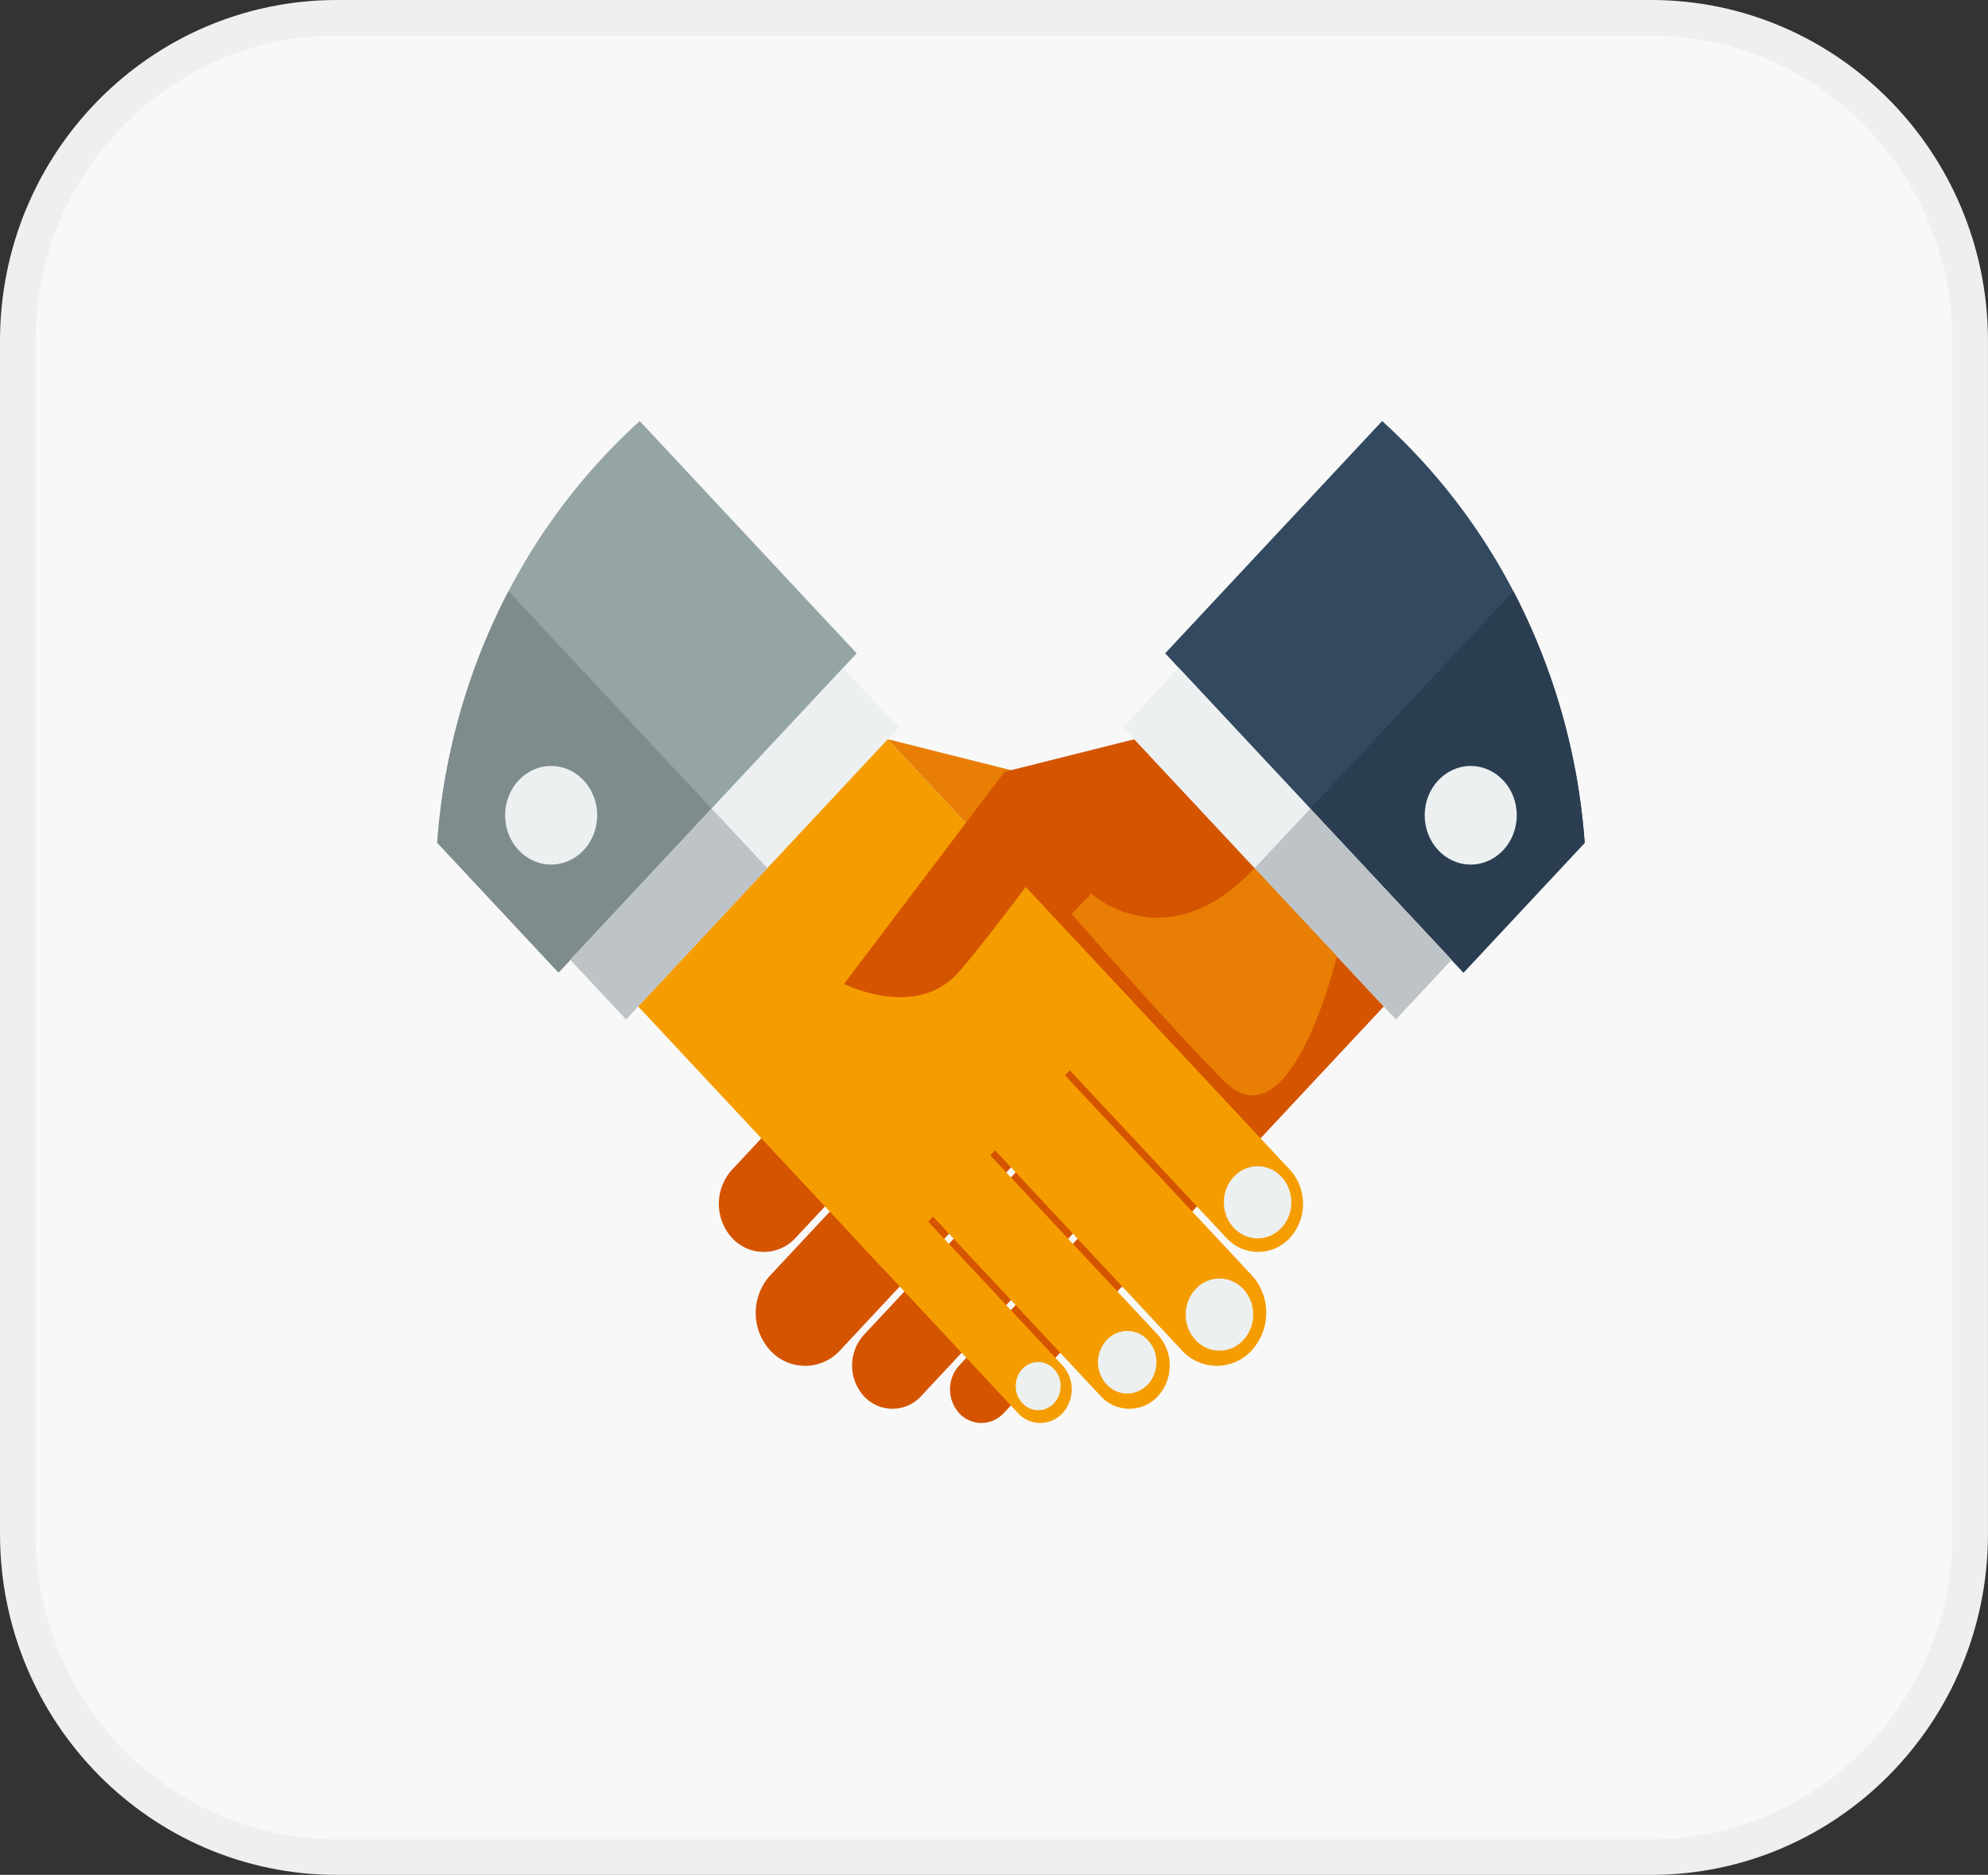 <svg xmlns="http://www.w3.org/2000/svg" width="55.977" height="52.793" viewBox="0 0 55.977 52.793">
  <rect x="0" y="0" width="55.977" height="52.793" fill="#333333" stroke="none"/>
  <g id="Group_18050" data-name="Group 18050" transform="translate(-9432 1886.646)">
    <g id="Group_18049" data-name="Group 18049" transform="translate(9406 -2267.646)">
      <g id="Group_12334" data-name="Group 12334" transform="translate(26 381)">
        <g id="Path_27468" data-name="Path 27468" fill="#f8f8f8">
          <path d="M 46.489 52.294 L 9.487 52.294 C 4.532 52.294 0.5 48.212 0.5 43.195 L 0.5 9.599 C 0.5 4.582 4.532 0.5 9.487 0.5 L 46.489 0.5 C 51.444 0.5 55.476 4.582 55.476 9.599 L 55.476 43.195 C 55.476 48.212 51.444 52.294 46.489 52.294 Z" stroke="none"/>
          <path d="M 9.487 1 C 4.807 1 1 4.857 1 9.599 L 1 43.195 C 1 47.936 4.807 51.794 9.487 51.794 L 46.489 51.794 C 51.169 51.794 54.976 47.936 54.976 43.195 L 54.976 9.599 C 54.976 4.857 51.169 1 46.489 1 L 9.487 1 M 9.487 -3.814697265625e-06 L 46.489 -3.814697265625e-06 C 51.728 -3.814697265625e-06 55.976 4.298 55.976 9.599 L 55.976 43.195 C 55.976 48.496 51.728 52.794 46.489 52.794 L 9.487 52.794 C 4.248 52.794 -3.814697265625e-06 48.496 -3.814697265625e-06 43.195 L -3.814697265625e-06 9.599 C -3.814697265625e-06 4.298 4.248 -3.814697265625e-06 9.487 -3.814697265625e-06 Z" stroke="none" fill="#efefef"/>
        </g>
        <g id="Design" transform="translate(12.311 11.856)">
          <g id="Strategy" transform="translate(0 0)">
            <g id="partnership">
              <path id="Path_23942" data-name="Path 23942" d="M337.411,72.26a18.134,18.134,0,0,0-2.008-7.084,17.226,17.226,0,0,0-3.694-4.79l-6.11,6.541L334,75.92l3.412-3.653Z" transform="translate(-305.102 -60.386)" fill="#33495f"/>
              <path id="Path_23943" data-name="Path 23943" d="M390.118,137.192l4.312,4.617,3.415-3.656a18.134,18.134,0,0,0-2.008-7.084L393.1,134Z" transform="translate(-365.536 -126.279)" fill="#2b3e51"/>
              <path id="Path_23944" data-name="Path 23944" d="M7.511,60.387a17.222,17.222,0,0,0-3.694,4.79,18.134,18.134,0,0,0-2.008,7.084l3.415,3.656,2.848-3.049L9.537,71.3l4.084-4.372Z" transform="translate(-1.809 -60.387)" fill="#95a5a6"/>
              <path id="Path_23945" data-name="Path 23945" d="M1.809,138.153l3.415,3.656,2.848-3.049,1.464-1.567-5.72-6.123A18.134,18.134,0,0,0,1.809,138.153Z" transform="translate(-1.809 -126.279)" fill="#7f8c8d"/>
              <path id="Path_24439" data-name="Path 24439" d="M.35.357,10.836,0l-.35,10.289L0,10.646Z" transform="translate(27.399 16.225) rotate(135)" fill="#d55400"/>
              <path id="Path_23946" data-name="Path 23946" d="M127.448,301.415a1.211,1.211,0,0,0,1.79,0l4.521-4.84a1.428,1.428,0,0,0,0-1.917h0a1.211,1.211,0,0,0-1.791,0l-4.521,4.84a1.428,1.428,0,0,0,0,1.917Z" transform="translate(-119.148 -278.414)" fill="#d55400"/>
              <path id="Path_23947" data-name="Path 23947" d="M143.872,319.2a1.332,1.332,0,0,0,1.97,0l6.267-6.709a1.571,1.571,0,0,0,0-2.108h0a1.332,1.332,0,0,0-1.97,0l-6.267,6.709a1.571,1.571,0,0,0,0,2.108Z" transform="translate(-134.498 -293.032)" fill="#d55400"/>
              <path id="Path_23948" data-name="Path 23948" d="M186.684,357.832a1.09,1.09,0,0,0,1.611,0l5.372-5.75a1.285,1.285,0,0,0,0-1.725h0a1.09,1.09,0,0,0-1.611,0l-5.372,5.75a1.285,1.285,0,0,0,0,1.725Z" transform="translate(-174.67 -330.375)" fill="#d55400"/>
              <path id="Path_23949" data-name="Path 23949" d="M230.2,382.47a.848.848,0,0,0,1.253,0l4.611-4.936a1,1,0,0,0,0-1.342h0a.848.848,0,0,0-1.253,0l-4.611,4.936a1,1,0,0,0,0,1.342Z" transform="translate(-215.503 -354.534)" fill="#d55400"/>
              <path id="Path_24440" data-name="Path 24440" d="M.383.078,2.677,0,2.294,11.25,0,11.328Z" transform="translate(28.888 14.958) rotate(135)" fill="#ecf0f1"/>
              <path id="Path_24441" data-name="Path 24441" d="M.2.078,2.492,0l-.2,5.825L0,5.9Z" transform="translate(28.756 15.087) rotate(135)" fill="#bdc3c7"/>
              <ellipse id="Ellipse_430" data-name="Ellipse 430" cx="1.296" cy="1.388" rx="1.296" ry="1.388" transform="translate(27.805 9.713)" fill="#ecf0f1"/>
              <path id="Path_24442" data-name="Path 24442" d="M0,0,10.486.357l.35,10.289L.35,10.289Z" transform="translate(12.439 8.697) rotate(45)" fill="#f59d00"/>
              <path id="Path_23950" data-name="Path 23950" d="M282.233,301.415a1.211,1.211,0,0,1-1.79,0l-4.521-4.84a1.428,1.428,0,0,1,0-1.917h0a1.211,1.211,0,0,1,1.79,0l4.521,4.84a1.428,1.428,0,0,1,0,1.917Z" transform="translate(-258.223 -278.414)" fill="#f59d00"/>
              <path id="Path_23951" data-name="Path 23951" d="M236.235,319.2a1.332,1.332,0,0,1-1.97,0L228,312.487a1.571,1.571,0,0,1,0-2.108h0a1.333,1.333,0,0,1,1.97,0l6.267,6.709a1.571,1.571,0,0,1,0,2.108Z" transform="translate(-213.299 -293.032)" fill="#f59d00"/>
              <path id="Path_23952" data-name="Path 23952" d="M214.153,357.832a1.09,1.09,0,0,1-1.611,0l-5.372-5.75a1.285,1.285,0,0,1,0-1.725h0a1.09,1.09,0,0,1,1.611,0l5.372,5.75a1.285,1.285,0,0,1,0,1.725Z" transform="translate(-193.859 -330.375)" fill="#f59d00"/>
              <path id="Path_23953" data-name="Path 23953" d="M189.379,382.47a.848.848,0,0,1-1.253,0l-4.611-4.936a1,1,0,0,1,0-1.342h0a.848.848,0,0,1,1.253,0l4.611,4.936a1,1,0,0,1,0,1.342Z" transform="translate(-171.771 -354.534)" fill="#f59d00"/>
              <path id="Path_24443" data-name="Path 24443" d="M0,0,2.294.078l.383,11.25L.383,11.25Z" transform="translate(11.432 6.948) rotate(45)" fill="#ecf0f1"/>
              <path id="Path_24444" data-name="Path 24444" d="M0,0,2.294.078l.2,5.825L.2,5.825Z" transform="translate(7.728 10.913) rotate(45)" fill="#bdc3c7"/>
              <path id="Path_23954" data-name="Path 23954" d="M205.794,196.475l1.266-1.644-1.22-1.3-3.65-.916Z" transform="translate(-189.504 -183.655)" fill="#e87e04"/>
              <ellipse id="Ellipse_431" data-name="Ellipse 431" cx="0.95" cy="1.016" rx="0.95" ry="1.016" transform="translate(22.15 20.983)" fill="#ecf0f1"/>
              <ellipse id="Ellipse_432" data-name="Ellipse 432" cx="0.95" cy="1.016" rx="0.95" ry="1.016" transform="translate(21.076 24.145)" fill="#ecf0f1"/>
              <ellipse id="Ellipse_433" data-name="Ellipse 433" cx="0.823" cy="0.881" rx="0.823" ry="0.881" transform="translate(18.606 25.622)" fill="#ecf0f1"/>
              <ellipse id="Ellipse_434" data-name="Ellipse 434" cx="0.633" cy="0.678" rx="0.633" ry="0.678" transform="translate(16.289 26.497)" fill="#ecf0f1"/>
              <ellipse id="Ellipse_435" data-name="Ellipse 435" cx="1.296" cy="1.388" rx="1.296" ry="1.388" transform="translate(1.912 9.713)" fill="#ecf0f1"/>
              <path id="Path_23955" data-name="Path 23955" d="M185.985,199.181c-1.2,1.351-3.222.323-3.222.323l4.519-5.972,3.65-.916S187.183,197.83,185.985,199.181Z" transform="translate(-171.308 -183.655)" fill="#d55400"/>
              <path id="Path_23956" data-name="Path 23956" d="M284.6,246.891s2.131,1.927,4.6-.717l2.318,2.481s-1.283,5.419-3.182,3.509c-1.549-1.558-4.283-4.7-4.283-4.7Z" transform="translate(-266.187 -233.584)" fill="#e87e04"/>
            </g>
          </g>
        </g>
      </g>
    </g>
  </g>
</svg>

